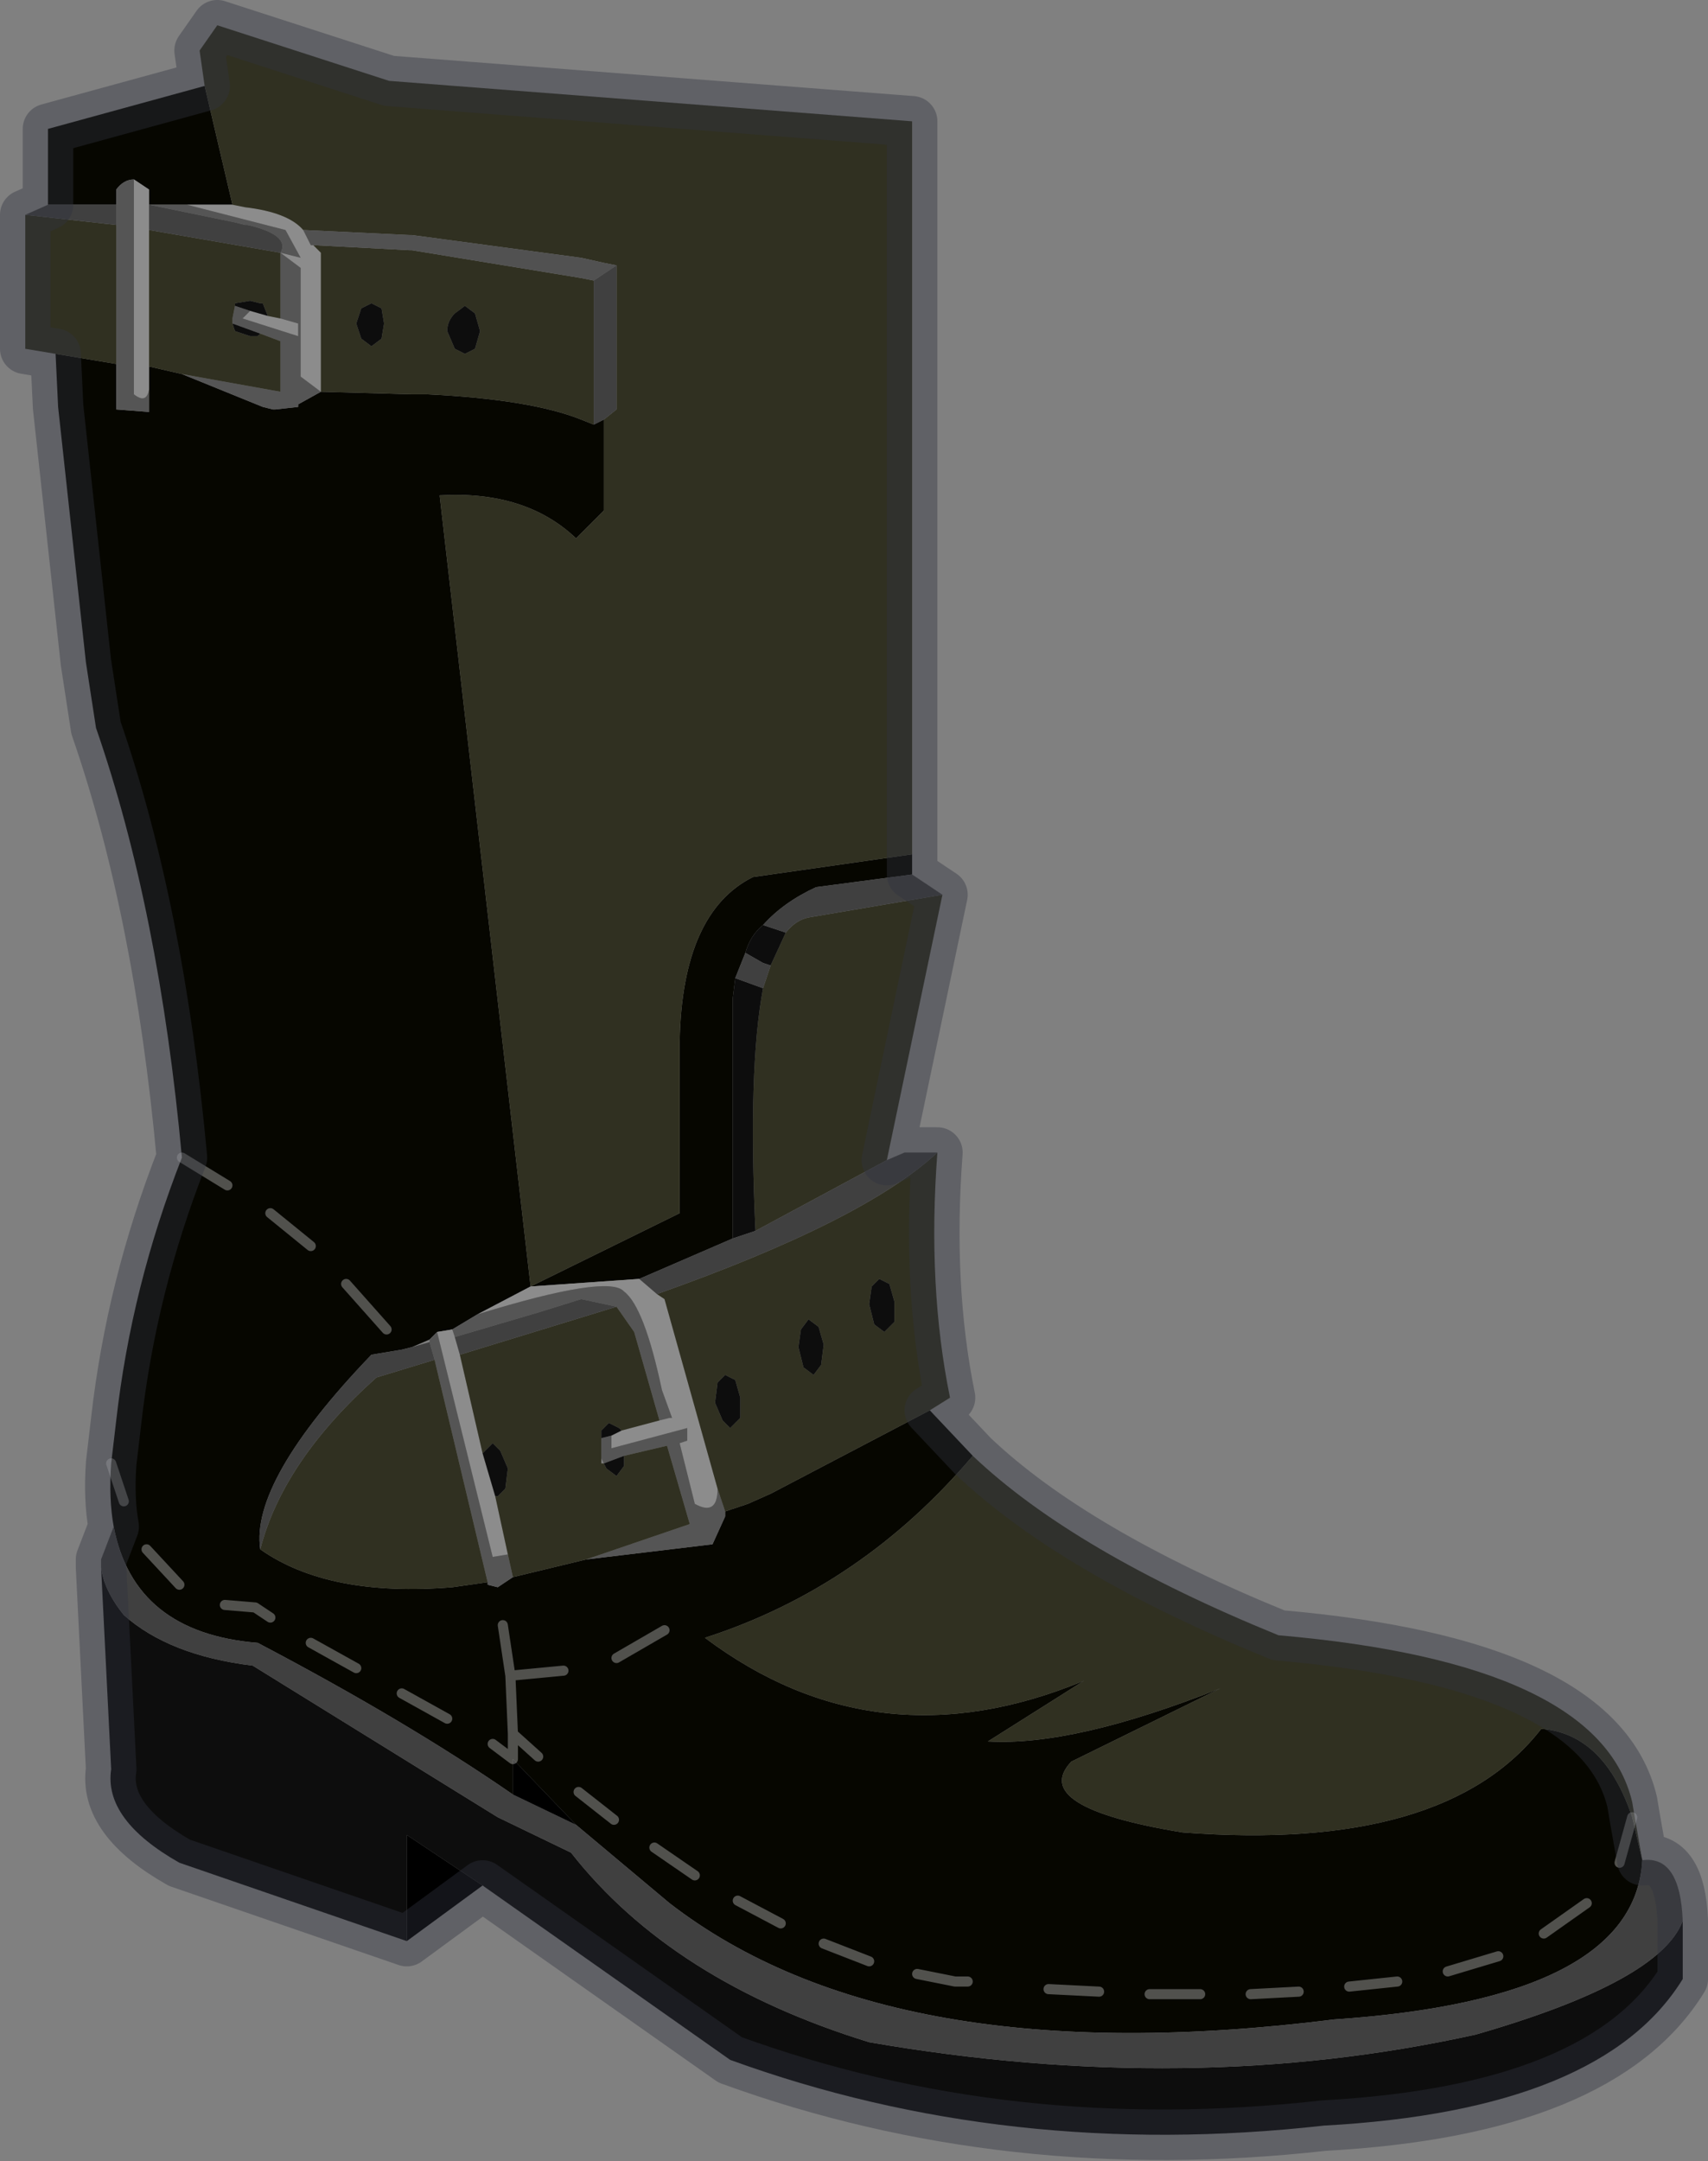 <?xml version="1.0" encoding="UTF-8" standalone="no"?>
<svg xmlns:xlink="http://www.w3.org/1999/xlink" height="42.75px" width="33.8px" xmlns="http://www.w3.org/2000/svg">
  <rect width="100%" height="100%" fill="#808080" stroke="none"/>
  <g transform="matrix(1.0, 0.0, 0.0, 1.0, 0.5, 0.5)">
    <path d="M3.2 3.55 L2.45 3.55 2.45 3.25 2.15 3.05 Q1.95 3.05 1.8 3.25 L1.8 3.55 0.45 3.55 0.45 2.05 3.55 1.2 4.1 3.55 4.05 3.55 3.2 3.55 M11.45 7.8 L11.45 9.6 10.9 10.15 Q9.9 9.2 8.2 9.3 L10.0 24.95 12.95 23.5 12.95 20.1 Q13.0 17.55 14.4 16.85 L17.55 16.4 17.55 16.8 15.65 17.05 Q15.0 17.35 14.6 17.8 14.35 18.0 14.25 18.35 L14.05 18.85 14.0 19.25 14.0 24.0 12.15 24.8 10.0 24.95 8.95 25.5 8.45 25.8 8.15 25.85 8.0 26.0 7.65 26.15 7.45 26.2 6.85 26.3 Q4.45 28.8 4.65 30.15 6.0 31.1 8.45 30.9 L9.15 30.8 9.15 30.85 9.35 30.9 9.65 30.7 11.1 30.35 13.6 30.05 13.85 29.5 13.85 29.4 14.3 29.25 14.75 29.05 17.9 27.4 18.75 28.3 Q16.55 30.9 13.45 31.9 16.85 34.45 20.95 32.75 L19.05 33.95 Q20.75 34.05 23.65 32.9 L20.7 34.35 Q19.85 35.25 22.9 35.75 28.1 36.15 30.0 33.7 31.25 33.8 31.8 35.45 L32.0 36.3 Q31.85 39.05 25.9 39.45 17.15 40.55 12.75 37.15 L10.9 35.6 9.65 34.3 9.65 35.0 Q7.55 33.55 4.6 32.0 2.15 31.8 1.75 29.7 1.65 29.15 1.7 28.45 L1.8 27.6 Q2.1 24.95 3.1 22.4 2.65 17.5 1.4 13.9 L1.2 12.6 0.65 7.55 0.6 6.5 1.8 6.7 1.8 7.6 2.45 7.65 2.45 7.2 2.45 6.75 3.1 6.9 4.7 7.55 4.9 7.6 4.95 7.6 5.4 7.55 5.4 7.5 5.85 7.25 7.65 7.3 7.95 7.3 Q10.0 7.4 11.0 7.8 L11.25 7.9 11.45 7.8" fill="#060600" fill-rule="evenodd" stroke="none"/>
    <path d="M3.2 3.55 L4.05 3.55 4.1 3.55 4.35 3.6 Q5.2 3.7 5.5 4.05 L5.65 4.35 5.7 4.35 5.85 4.5 5.85 7.25 5.45 6.95 5.45 4.8 5.05 4.5 5.45 4.6 5.15 4.05 3.2 3.55 M2.15 3.05 L2.45 3.25 2.45 3.55 2.45 4.05 2.45 6.75 2.45 7.2 Q2.4 7.5 2.15 7.3 L2.15 3.05 M8.15 25.85 L8.45 25.8 8.5 25.95 8.6 26.3 9.05 28.25 9.3 29.1 9.55 30.25 9.25 30.3 8.15 25.85 M8.95 25.5 L10.0 24.95 12.15 24.8 12.5 25.1 12.65 25.2 13.7 28.95 Q13.7 29.5 13.25 29.25 L12.95 28.05 13.1 28.0 13.1 27.75 11.6 28.15 11.6 27.9 11.8 27.8 12.55 27.6 12.75 27.55 12.8 27.55 12.6 27.0 Q12.25 25.35 11.85 25.05 11.55 24.7 8.95 25.5 M4.8 5.75 L5.05 5.8 5.4 5.9 5.4 6.15 4.3 5.8 4.45 5.65 4.8 5.75" fill="#8c8c8c" fill-rule="evenodd" stroke="none"/>
    <path d="M2.45 3.55 L3.2 3.55 5.15 4.05 5.45 4.6 5.05 4.5 5.45 4.8 5.45 6.95 5.85 7.25 5.4 7.5 5.4 7.55 4.95 7.6 4.9 7.6 4.7 7.55 3.1 6.9 5.05 7.25 5.05 6.25 4.65 6.1 4.1 5.9 4.1 5.8 4.15 5.55 4.45 5.65 4.3 5.8 5.4 6.15 5.4 5.9 5.05 5.8 5.05 4.5 Q5.25 4.15 4.4 3.95 L4.35 3.95 4.15 3.9 2.45 3.55 M1.8 3.55 L1.8 3.25 Q1.95 3.05 2.15 3.05 L2.15 7.3 Q2.4 7.5 2.45 7.2 L2.45 7.65 1.8 7.6 1.8 6.7 1.8 3.95 1.8 3.55 M13.85 29.4 L13.85 29.5 13.6 30.05 11.1 30.35 13.15 29.65 12.7 28.1 11.85 28.3 11.45 28.45 11.4 28.35 11.4 28.2 11.4 28.0 11.4 27.95 11.6 27.9 11.6 28.15 13.1 27.75 13.1 28.0 12.95 28.05 13.25 29.25 Q13.7 29.5 13.7 28.95 L13.85 29.4 M9.65 30.7 L9.35 30.9 9.15 30.85 9.15 30.8 8.1 26.4 8.0 26.05 8.0 26.0 8.15 25.85 9.25 30.3 9.55 30.25 9.65 30.7 M8.45 25.8 L8.95 25.5 Q11.55 24.7 11.85 25.05 12.25 25.35 12.6 27.0 L12.8 27.55 12.75 27.55 12.55 27.6 12.05 25.85 11.7 25.35 11.0 25.2 10.2 25.45 8.5 25.95 8.45 25.8" fill="#555555" fill-rule="evenodd" stroke="none"/>
    <path d="M4.1 3.55 L3.55 1.2 3.45 0.5 3.8 0.0 7.2 1.1 17.55 1.9 17.55 16.4 14.4 16.85 Q13.0 17.55 12.95 20.1 L12.95 23.5 10.0 24.95 8.2 9.3 Q9.9 9.2 10.9 10.15 L11.45 9.6 11.45 7.8 11.7 7.6 11.7 4.75 11.45 4.7 11.0 4.6 7.65 4.15 7.6 4.15 5.5 4.05 Q5.2 3.7 4.35 3.6 L4.1 3.55 M5.7 4.35 L7.6 4.45 7.65 4.45 11.0 5.0 11.25 5.05 11.25 7.9 11.0 7.8 Q10.0 7.4 7.95 7.3 L7.65 7.3 5.85 7.25 5.85 4.5 5.7 4.35 M6.85 5.5 L6.65 5.6 6.55 5.9 6.65 6.2 6.85 6.35 7.05 6.2 7.1 5.9 7.05 5.6 6.85 5.5 M9.0 6.05 L8.9 5.7 8.7 5.55 8.5 5.7 Q8.35 5.85 8.35 6.05 L8.5 6.4 8.7 6.5 8.9 6.4 9.0 6.05 M3.1 6.9 L2.45 6.75 2.45 4.05 5.05 4.5 5.05 5.8 4.8 5.75 4.7 5.5 4.65 5.5 4.45 5.45 4.15 5.5 4.15 5.55 4.1 5.8 4.1 5.9 4.15 6.05 4.45 6.15 4.6 6.15 4.65 6.1 5.05 6.25 5.05 7.25 3.1 6.9 M1.8 6.7 L0.6 6.5 0.0 6.4 0.0 3.75 1.8 3.95 1.8 6.7 M32.0 36.3 L31.8 35.45 Q31.25 33.8 30.0 33.7 28.1 36.15 22.9 35.75 19.85 35.25 20.7 34.35 L23.65 32.9 Q20.75 34.05 19.05 33.95 L20.95 32.75 Q16.85 34.45 13.45 31.9 16.55 30.9 18.75 28.3 20.75 30.2 24.8 31.85 31.15 32.4 31.8 35.15 L31.85 35.45 32.0 36.3 M17.9 27.4 L14.75 29.05 14.3 29.25 13.85 29.4 13.7 28.95 12.65 25.2 12.5 25.1 Q16.6 23.65 18.05 22.3 17.85 24.95 18.3 27.15 L17.9 27.4 M11.1 30.35 L9.65 30.7 9.55 30.25 9.3 29.1 9.35 29.1 9.5 28.95 9.55 28.55 9.4 28.2 9.25 28.05 9.05 28.25 8.6 26.3 11.7 25.35 12.05 25.85 12.55 27.6 11.8 27.8 11.75 27.75 11.55 27.65 11.4 27.8 11.4 27.95 11.4 28.0 11.4 28.2 11.4 28.35 11.4 28.45 11.45 28.45 11.5 28.55 11.7 28.7 11.85 28.5 11.85 28.3 12.7 28.1 13.15 29.65 11.1 30.35 M9.15 30.8 L8.45 30.9 Q6.0 31.1 4.65 30.15 5.1 28.4 6.95 26.75 L8.1 26.4 9.15 30.8 M18.15 17.2 L17.05 22.45 14.45 23.85 Q14.3 20.65 14.6 19.05 L14.75 18.6 15.05 17.95 Q15.25 17.7 15.5 17.65 L18.15 17.2 M13.85 26.7 L13.7 26.85 13.65 27.25 13.8 27.6 13.95 27.75 14.15 27.55 14.15 27.15 14.05 26.8 13.85 26.7 M16.9 24.8 L16.75 24.95 16.7 25.3 16.8 25.7 17.0 25.85 17.2 25.65 17.2 25.25 17.1 24.9 16.9 24.8 M15.3 26.15 L15.4 26.55 15.6 26.7 15.75 26.5 15.8 26.1 15.7 25.75 15.5 25.6 15.35 25.8 15.3 26.15" fill="#303021" fill-rule="evenodd" stroke="none"/>
    <path d="M9.0 6.05 L8.9 6.4 8.7 6.5 8.5 6.4 8.35 6.05 Q8.35 5.85 8.5 5.7 L8.7 5.55 8.9 5.7 9.0 6.05 M6.85 5.5 L7.05 5.6 7.1 5.9 7.05 6.2 6.85 6.35 6.65 6.2 6.55 5.9 6.65 5.6 6.85 5.5 M14.0 24.0 L14.0 19.25 14.05 18.85 14.6 19.05 Q14.3 20.65 14.45 23.85 L14.0 24.0 M14.25 18.35 Q14.35 18.0 14.6 17.8 L15.05 17.95 14.75 18.6 14.6 18.55 14.25 18.35 M4.15 5.55 L4.15 5.5 4.45 5.45 4.65 5.5 4.7 5.5 4.8 5.75 4.45 5.65 4.15 5.55 M4.65 6.1 L4.6 6.15 4.45 6.15 4.15 6.05 4.1 5.9 4.65 6.1 M13.85 26.7 L14.05 26.8 14.15 27.15 14.15 27.55 13.95 27.75 13.8 27.6 13.65 27.25 13.7 26.85 13.85 26.7 M11.4 27.95 L11.4 27.8 11.55 27.65 11.75 27.75 11.8 27.8 11.6 27.9 11.4 27.95 M9.05 28.25 L9.25 28.05 9.4 28.2 9.55 28.55 9.5 28.95 9.35 29.1 9.3 29.1 9.05 28.25 M11.45 28.45 L11.85 28.3 11.85 28.5 11.7 28.7 11.5 28.55 11.45 28.45 M15.3 26.15 L15.35 25.8 15.5 25.6 15.7 25.75 15.8 26.1 15.75 26.5 15.6 26.7 15.4 26.55 15.3 26.15 M16.9 24.8 L17.1 24.9 17.2 25.25 17.2 25.65 17.0 25.85 16.8 25.7 16.7 25.3 16.75 24.95 16.9 24.8 M7.55 37.9 L3.05 36.35 Q1.55 35.5 1.7 34.5 L1.5 30.5 Q1.55 30.95 1.95 31.45 2.85 32.25 4.5 32.45 L9.35 35.45 10.8 36.15 Q12.8 38.7 16.7 39.9 23.05 41.0 28.7 39.75 32.35 38.7 32.8 37.5 L32.8 38.65 Q31.2 41.25 25.7 41.55 19.45 42.25 13.95 40.25 L9.05 36.8 7.55 35.8 7.55 37.9" fill="#0d0d0d" fill-rule="evenodd" stroke="none"/>
    <path d="M5.5 4.05 L7.6 4.15 7.65 4.15 11.0 4.6 11.45 4.7 11.7 4.75 11.25 5.05 11.0 5.0 7.65 4.45 7.6 4.45 5.7 4.35 5.65 4.35 5.5 4.05" fill="#515151" fill-rule="evenodd" stroke="none"/>
    <path d="M0.45 3.55 L1.8 3.55 1.8 3.95 0.0 3.75 0.45 3.55 M2.45 3.55 L4.15 3.9 4.35 3.95 4.4 3.95 Q5.25 4.15 5.05 4.5 L2.45 4.05 2.45 3.55 M11.7 4.75 L11.7 7.6 11.45 7.8 11.25 7.9 11.25 5.05 11.7 4.75 M1.75 29.7 Q2.15 31.8 4.6 32.0 7.55 33.55 9.65 35.0 L10.9 35.6 12.75 37.15 Q17.15 40.55 25.9 39.45 31.85 39.05 32.0 36.3 32.75 36.2 32.8 37.5 32.35 38.7 28.7 39.75 23.05 41.0 16.7 39.9 12.8 38.7 10.8 36.15 L9.35 35.45 4.5 32.45 Q2.85 32.25 1.95 31.45 1.55 30.95 1.5 30.5 L1.5 30.35 1.75 29.7 M4.65 30.15 Q4.45 28.8 6.85 26.3 L7.45 26.2 7.65 26.15 8.0 26.05 8.1 26.4 6.95 26.75 Q5.1 28.4 4.65 30.15 M12.15 24.8 L14.0 24.0 14.45 23.85 17.05 22.45 17.4 22.3 18.05 22.3 Q16.6 23.65 12.5 25.1 L12.15 24.8 M14.05 18.85 L14.25 18.35 14.6 18.55 14.75 18.6 14.6 19.05 14.05 18.85 M14.6 17.8 Q15.0 17.35 15.65 17.05 L17.55 16.8 18.15 17.2 15.5 17.65 Q15.25 17.7 15.05 17.95 L14.6 17.8 M11.7 25.35 L8.6 26.3 8.5 25.95 10.2 25.45 11.0 25.2 11.7 25.35" fill="#404040" fill-rule="evenodd" stroke="none"/>
    <path d="M9.65 35.0 L9.65 34.3 10.9 35.6 9.65 35.0 M9.05 36.8 L7.55 37.9 7.55 35.8 9.05 36.8" fill="#000000" fill-rule="evenodd" stroke="none"/>
    <path d="M6.35 24.9 L7.15 25.8 M4.85 23.5 L5.65 24.15 M3.1 22.4 L4.0 22.95 M9.25 34.0 L9.65 34.3 9.65 33.8 9.6 32.65 9.45 31.65 M9.6 32.65 L10.65 32.55 M10.15 34.25 L9.65 33.8 M8.35 33.5 L7.45 33.0 M4.85 31.5 L4.55 31.3 3.95 31.25 M3.05 30.85 L2.4 30.15 M6.55 32.5 L5.65 32.0 M11.7 32.3 L12.65 31.75 M13.25 36.6 L12.45 36.05 M14.95 37.55 L14.1 37.1 M16.7 38.3 L15.8 37.95 M18.65 38.7 L18.4 38.7 17.65 38.55 M21.25 38.9 L20.25 38.85 M11.65 35.5 L10.95 34.95 M1.95 29.2 L1.7 28.45 M23.25 38.95 L22.25 38.95 M25.2 38.9 L24.25 38.95 M27.15 38.7 L26.2 38.8 M29.15 38.2 L28.15 38.5 M30.9 37.15 L30.05 37.75 M31.8 35.45 L31.55 36.35" fill="none" stroke="#ffffff" stroke-linecap="round" stroke-linejoin="round" stroke-opacity="0.302" stroke-width="0.2"/>
    <path d="M3.55 1.2 L0.45 2.05 0.45 3.55 0.0 3.75 0.0 6.4 0.6 6.5 0.65 7.55 1.2 12.6 1.4 13.9 Q2.65 17.5 3.1 22.4 2.1 24.95 1.8 27.6 L1.7 28.45 Q1.65 29.15 1.75 29.7 L1.5 30.35 1.5 30.5 1.7 34.5 Q1.55 35.5 3.05 36.35 L7.55 37.9 9.05 36.8 13.95 40.25 Q19.45 42.25 25.7 41.55 31.2 41.25 32.8 38.65 L32.8 37.5 Q32.75 36.2 32.0 36.3 L31.85 35.45 31.8 35.15 Q31.15 32.4 24.8 31.85 20.75 30.2 18.75 28.3 L17.9 27.4 18.3 27.15 Q17.85 24.95 18.05 22.3 L17.4 22.3 17.05 22.45 18.15 17.2 17.55 16.8 17.55 1.9 7.2 1.1 3.8 0.0 3.45 0.5 3.55 1.2 Z" fill="none" stroke="#30323f" stroke-linecap="round" stroke-linejoin="round" stroke-opacity="0.4" stroke-width="1.0"/>
  </g>
</svg>
